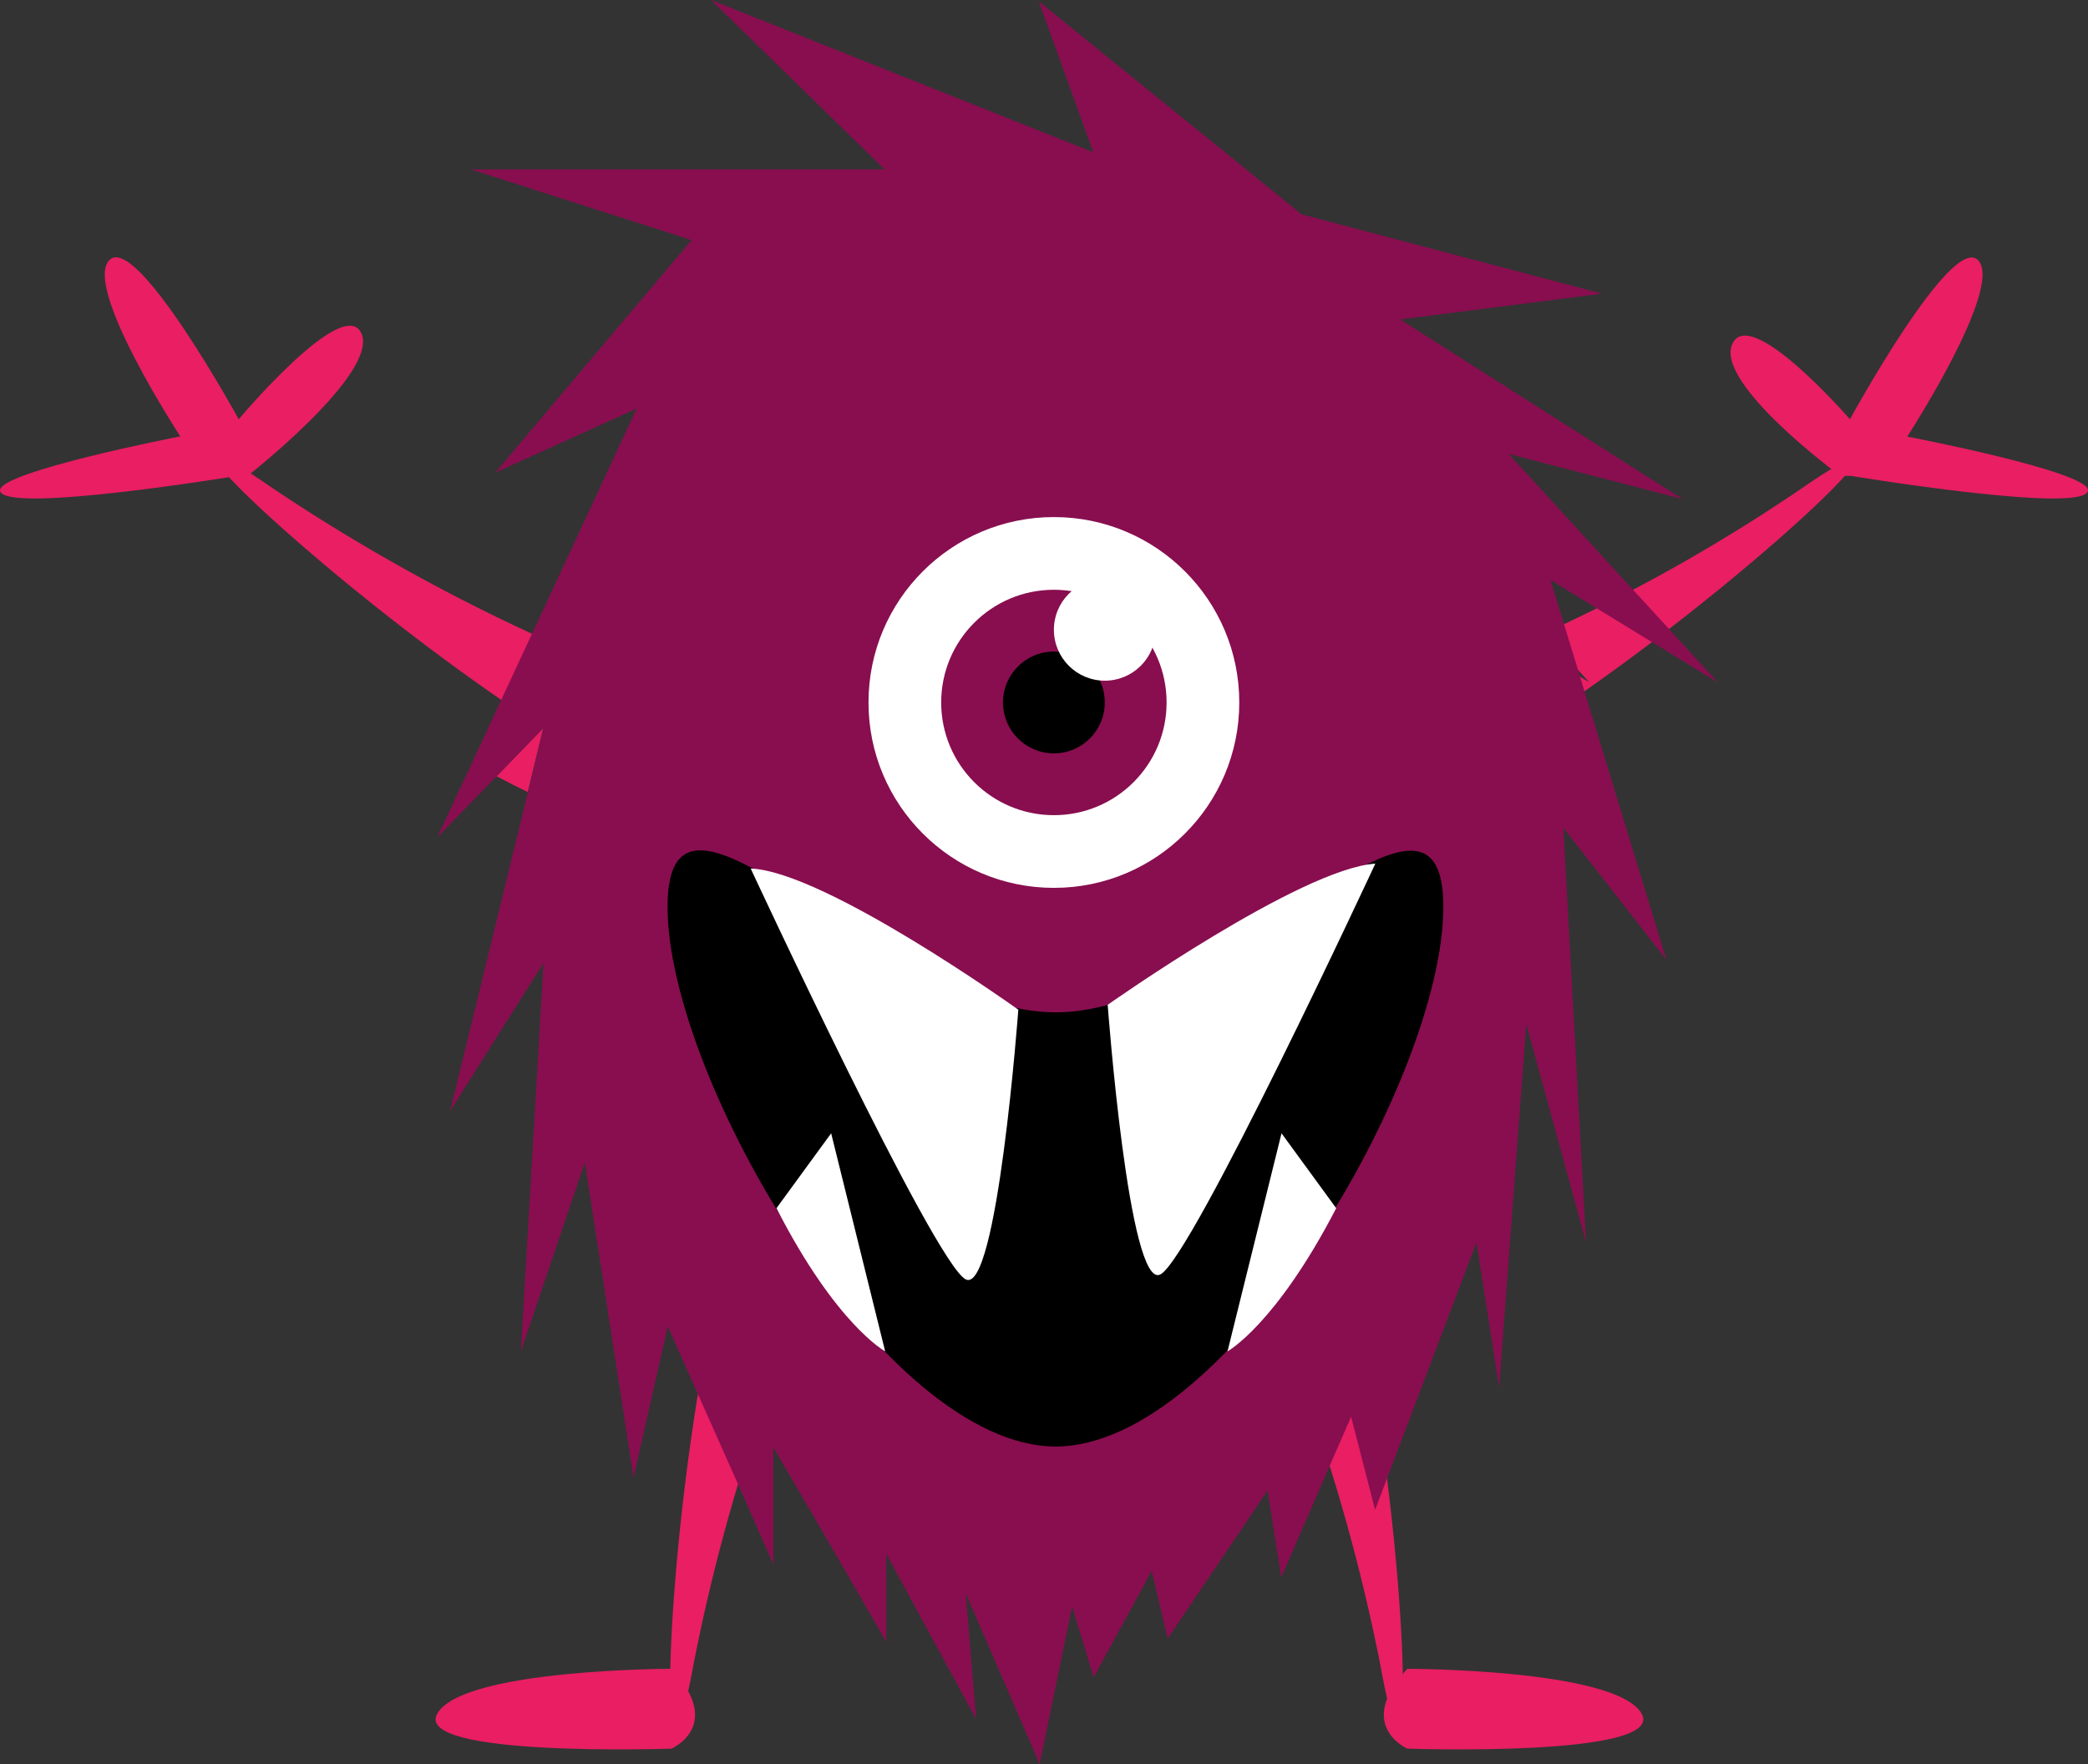 <svg id="Layer_1" data-name="Layer 1" xmlns="http://www.w3.org/2000/svg" viewBox="0 0 93.93 79.36">
  <rect x="0" y="0" width="93.93" height="79.36" fill="#333333" stroke="none"/>
  <title>17</title>
  <g>
    <path d="M75.11,39.23c1-.42,2.14-.89,3.3-1.41L73.83,35Z" transform="translate(-4.07 -8.93)" style="fill: none"/>
    <path d="M16.23,30.82c-8.06-5.56,4.88,6.7,14.82,12.41l1.75-3.75A84.89,84.89,0,0,1,16.23,30.82Z" transform="translate(-4.07 -8.93)" style="fill: #e91e63"/>
    <path d="M26.41,43.85q.72.38,1.4.71l.7-2.88Z" transform="translate(-4.07 -8.93)" style="fill: #e91e63"/>
    <path d="M85.06,30.94a78.3,78.3,0,0,1-11.5,6.47l2,2.21-2.94-1.8c-1.16.52-2.26,1-3.3,1.41l1.19,3.91C80.37,37.44,93,25.46,85.06,30.94Z" transform="translate(-4.07 -8.93)" style="fill: #e91e63"/>
    <path d="M38.86,67.79,37.15,63.9c-3.18,10.86-3.71,29.77-1.9,20A84.53,84.53,0,0,1,40.84,66l-2-3.43Z" transform="translate(-4.07 -8.93)" style="fill: #e91e63"/>
    <path d="M61.09,64.46l-.74,1.09a84.78,84.78,0,0,1,5.82,18.3C68,93.91,67.38,73.81,64,63.11l-2.29,5.26Z" transform="translate(-4.07 -8.93)" style="fill: #e91e63"/>
    <polygon points="69.75 26.09 74.34 28.9 77.28 30.7 75.25 28.48 67.87 20.42 75.69 22.45 62.99 14.37 72.07 13.21 58.55 9.64 46.73 0.06 49.18 6.85 31.99 0 39.79 7.62 21.18 7.62 31.11 10.8 22.28 21.26 28.64 18.38 22.97 30.58 21.24 34.3 19.67 37.67 22.34 34.92 24.45 32.75 23.75 35.63 20.25 49.98 24.45 43.32 23.43 60.8 26.31 52.29 28.5 66.47 30.04 59.67 33.08 66.49 34.79 70.38 34.79 65.11 36.8 68.55 39.87 73.86 39.87 69.9 43.91 77.33 43.45 71.69 46.77 79.36 48.23 72.27 49.2 75.45 51.81 70.67 52.53 73.71 56.28 68.15 57.02 67.05 57.64 70.96 59.92 65.7 60.78 63.73 61.86 67.92 66.42 55.89 67.44 62.42 68.66 46.07 71.35 55.89 70.33 37.24 74.96 43.17 72.23 34.21 71.04 30.31 69.75 26.09" style="fill: #880e4f"/>
    <g>
      <circle cx="47.41" cy="31.6" r="8.34" style="fill: #fff"/>
      <circle cx="47.41" cy="31.6" r="5.07" style="fill: #880e4f"/>
      <circle cx="47.41" cy="31.6" r="2.29"/>
      <circle cx="49.7" cy="28.33" r="2.29" style="fill: #fff"/>
    </g>
    <path d="M69,49.72C69,57.48,59.31,74,51.56,74S34.1,57.48,34.1,49.72s9.7,4.75,17.46,4.75S69,42,69,49.72Z" transform="translate(-4.07 -8.93)"/>
    <path d="M37.84,48s8.25,17.75,9.67,18.48,2.37-12.13,2.37-12.13S41.19,48.13,37.84,48Z" transform="translate(-4.07 -8.93)" style="fill: #fff"/>
    <path d="M65.94,47.78s-8.25,17.75-9.67,18.48-2.37-12.13-2.37-12.13S62.58,48,65.94,47.78Z" transform="translate(-4.07 -8.93)" style="fill: #fff"/>
    <path d="M39,63.28l2.46-3.37,2.43,9.81S41.69,68.53,39,63.28Z" transform="translate(-4.07 -8.93)" style="fill: #fff"/>
    <path d="M64.18,63.28l-2.46-3.37-2.43,9.81S61.46,68.53,64.18,63.28Z" transform="translate(-4.07 -8.93)" style="fill: #fff"/>
    <path d="M15.22,30.33s5.9-4.62,5.11-6.4-5.52,3.86-5.52,3.86S10.23,19.43,9,20.62s3.18,7.94,3.18,7.94S4,30.15,4.07,31c.14,1.08,10.64-.66,10.64-.66Z" transform="translate(-4.07 -8.93)" style="fill: #e91e63"/>
    <path d="M86.85,30.33S81.19,26.18,82,24.4s5.29,3.39,5.29,3.39,4.57-8.36,5.76-7.16-3.18,7.94-3.18,7.94S98.11,30.15,98,31c-.14,1.08-10.64-.66-10.64-.66Z" transform="translate(-4.07 -8.93)" style="fill: #e91e63"/>
    <path d="M34.28,84s-9.34,0-10.53,2,10.53,1.59,10.53,1.59S36.66,86.56,34.28,84Z" transform="translate(-4.07 -8.93)" style="fill: #e91e63"/>
    <path d="M67.38,84s9.34,0,10.53,2-10.53,1.59-10.53,1.59S65,86.56,67.38,84Z" transform="translate(-4.07 -8.93)" style="fill: #e91e63"/>
  </g>
</svg>
